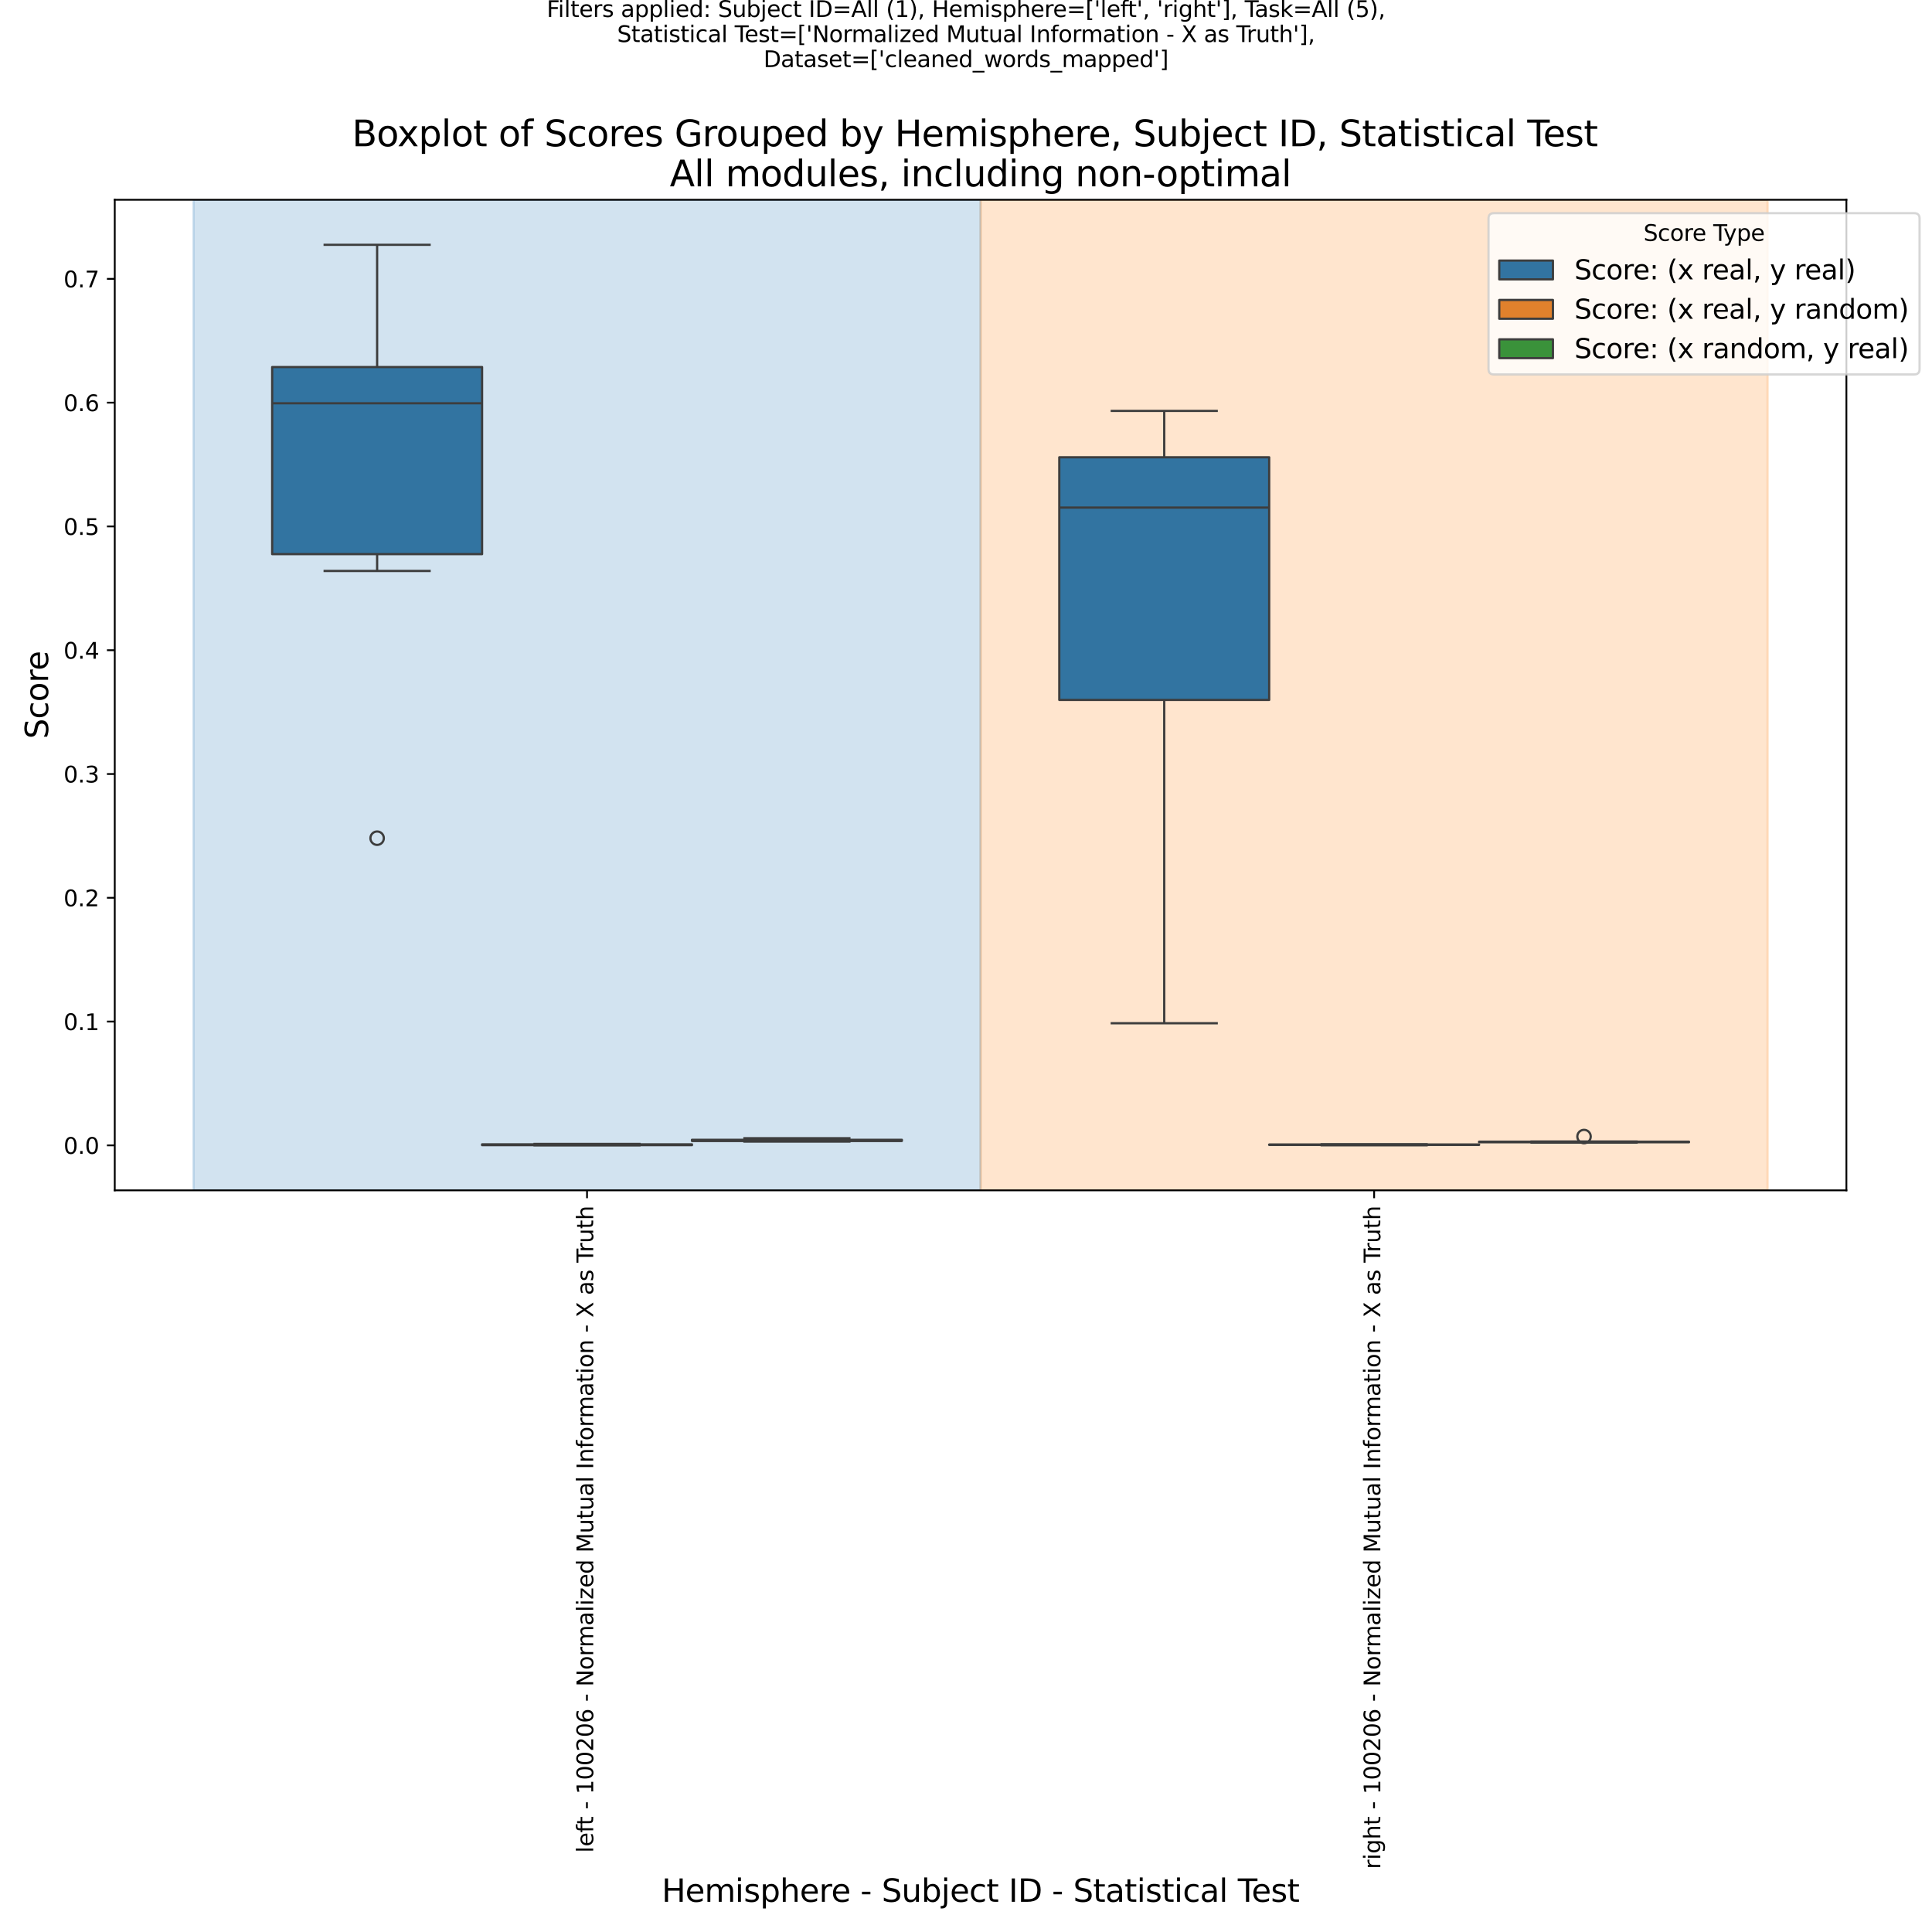 <?xml version="1.0" encoding="utf-8" standalone="no"?>
<!DOCTYPE svg PUBLIC "-//W3C//DTD SVG 1.1//EN"
  "http://www.w3.org/Graphics/SVG/1.1/DTD/svg11.dtd">
<svg xmlns:xlink="http://www.w3.org/1999/xlink" width="864pt" height="864pt" viewBox="0 0 864 864" xmlns="http://www.w3.org/2000/svg" version="1.1">
 <defs>
  <style type="text/css">*{stroke-linejoin: round; stroke-linecap: butt}</style>
 </defs>
 <g id="figure_1">
  <g id="patch_1">
   <path d="M 0 864 
L 864 864 
L 864 0 
L 0 0 
z
" style="fill: #ffffff"/>
  </g>
  <g id="axes_1">
   <g id="patch_2">
    <path d="M 51.32 532.33 
L 825.72 532.33 
L 825.72 89.333 
L 51.32 89.333 
z
" style="fill: #ffffff"/>
   </g>
   <g id="patch_3">
    <path d="M 86.52 532.33 
L 438.52 532.33 
L 438.52 89.333 
L 86.52 89.333 
z
" clip-path="url(#pb728db8772)" style="fill: #1f77b4; fill-opacity: 0.2; stroke: #1f77b4; stroke-opacity: 0.2; stroke-linejoin: miter"/>
   </g>
   <g id="patch_4">
    <path d="M 438.52 532.33 
L 790.52 532.33 
L 790.52 89.333 
L 438.52 89.333 
z
" clip-path="url(#pb728db8772)" style="fill: #ff7f0e; fill-opacity: 0.2; stroke: #ff7f0e; stroke-opacity: 0.2; stroke-linejoin: miter"/>
   </g>
   <g id="patch_5">
    <path d="M 262.52 512.211 
L 262.52 512.211 
L 262.52 512.211 
L 262.52 512.211 
z
" clip-path="url(#pb728db8772)" style="fill: #3274a1; stroke: #3d3d3d; stroke-linejoin: miter"/>
   </g>
   <g id="patch_6">
    <path d="M 262.52 512.211 
L 262.52 512.211 
L 262.52 512.211 
L 262.52 512.211 
z
" clip-path="url(#pb728db8772)" style="fill: #e1812c; stroke: #3d3d3d; stroke-linejoin: miter"/>
   </g>
   <g id="patch_7">
    <path d="M 262.52 512.211 
L 262.52 512.211 
L 262.52 512.211 
L 262.52 512.211 
z
" clip-path="url(#pb728db8772)" style="fill: #3a923a; stroke: #3d3d3d; stroke-linejoin: miter"/>
   </g>
   <g id="matplotlib.axis_1">
    <g id="xtick_1">
     <g id="line2d_1">
      <defs>
       <path id="m1cccc77a6f" d="M 0 0 
L 0 3.5 
" style="stroke: #000000; stroke-width: 0.8"/>
      </defs>
      <g>
       <use xlink:href="#m1cccc77a6f" x="262.52" y="532.33" style="stroke: #000000; stroke-width: 0.8"/>
      </g>
     </g>
     <g id="text_1">
      <!-- left - 100206 - Normalized Mutual Information - X as Truth -->
      <g transform="translate(265.279 828.56) rotate(-90) scale(0.1 -0.1)">
       <defs>
        <path id="DejaVuSans-6c" d="M 603 4863 
L 1178 4863 
L 1178 0 
L 603 0 
L 603 4863 
z
" transform="scale(0.016)"/>
        <path id="DejaVuSans-65" d="M 3597 1894 
L 3597 1613 
L 953 1613 
Q 991 1019 1311 708 
Q 1631 397 2203 397 
Q 2534 397 2845 478 
Q 3156 559 3463 722 
L 3463 178 
Q 3153 47 2828 -22 
Q 2503 -91 2169 -91 
Q 1331 -91 842 396 
Q 353 884 353 1716 
Q 353 2575 817 3079 
Q 1281 3584 2069 3584 
Q 2775 3584 3186 3129 
Q 3597 2675 3597 1894 
z
M 3022 2063 
Q 3016 2534 2758 2815 
Q 2500 3097 2075 3097 
Q 1594 3097 1305 2825 
Q 1016 2553 972 2059 
L 3022 2063 
z
" transform="scale(0.016)"/>
        <path id="DejaVuSans-66" d="M 2375 4863 
L 2375 4384 
L 1825 4384 
Q 1516 4384 1395 4259 
Q 1275 4134 1275 3809 
L 1275 3500 
L 2222 3500 
L 2222 3053 
L 1275 3053 
L 1275 0 
L 697 0 
L 697 3053 
L 147 3053 
L 147 3500 
L 697 3500 
L 697 3744 
Q 697 4328 969 4595 
Q 1241 4863 1831 4863 
L 2375 4863 
z
" transform="scale(0.016)"/>
        <path id="DejaVuSans-74" d="M 1172 4494 
L 1172 3500 
L 2356 3500 
L 2356 3053 
L 1172 3053 
L 1172 1153 
Q 1172 725 1289 603 
Q 1406 481 1766 481 
L 2356 481 
L 2356 0 
L 1766 0 
Q 1100 0 847 248 
Q 594 497 594 1153 
L 594 3053 
L 172 3053 
L 172 3500 
L 594 3500 
L 594 4494 
L 1172 4494 
z
" transform="scale(0.016)"/>
        <path id="DejaVuSans-20" transform="scale(0.016)"/>
        <path id="DejaVuSans-2d" d="M 313 2009 
L 1997 2009 
L 1997 1497 
L 313 1497 
L 313 2009 
z
" transform="scale(0.016)"/>
        <path id="DejaVuSans-31" d="M 794 531 
L 1825 531 
L 1825 4091 
L 703 3866 
L 703 4441 
L 1819 4666 
L 2450 4666 
L 2450 531 
L 3481 531 
L 3481 0 
L 794 0 
L 794 531 
z
" transform="scale(0.016)"/>
        <path id="DejaVuSans-30" d="M 2034 4250 
Q 1547 4250 1301 3770 
Q 1056 3291 1056 2328 
Q 1056 1369 1301 889 
Q 1547 409 2034 409 
Q 2525 409 2770 889 
Q 3016 1369 3016 2328 
Q 3016 3291 2770 3770 
Q 2525 4250 2034 4250 
z
M 2034 4750 
Q 2819 4750 3233 4129 
Q 3647 3509 3647 2328 
Q 3647 1150 3233 529 
Q 2819 -91 2034 -91 
Q 1250 -91 836 529 
Q 422 1150 422 2328 
Q 422 3509 836 4129 
Q 1250 4750 2034 4750 
z
" transform="scale(0.016)"/>
        <path id="DejaVuSans-32" d="M 1228 531 
L 3431 531 
L 3431 0 
L 469 0 
L 469 531 
Q 828 903 1448 1529 
Q 2069 2156 2228 2338 
Q 2531 2678 2651 2914 
Q 2772 3150 2772 3378 
Q 2772 3750 2511 3984 
Q 2250 4219 1831 4219 
Q 1534 4219 1204 4116 
Q 875 4013 500 3803 
L 500 4441 
Q 881 4594 1212 4672 
Q 1544 4750 1819 4750 
Q 2544 4750 2975 4387 
Q 3406 4025 3406 3419 
Q 3406 3131 3298 2873 
Q 3191 2616 2906 2266 
Q 2828 2175 2409 1742 
Q 1991 1309 1228 531 
z
" transform="scale(0.016)"/>
        <path id="DejaVuSans-36" d="M 2113 2584 
Q 1688 2584 1439 2293 
Q 1191 2003 1191 1497 
Q 1191 994 1439 701 
Q 1688 409 2113 409 
Q 2538 409 2786 701 
Q 3034 994 3034 1497 
Q 3034 2003 2786 2293 
Q 2538 2584 2113 2584 
z
M 3366 4563 
L 3366 3988 
Q 3128 4100 2886 4159 
Q 2644 4219 2406 4219 
Q 1781 4219 1451 3797 
Q 1122 3375 1075 2522 
Q 1259 2794 1537 2939 
Q 1816 3084 2150 3084 
Q 2853 3084 3261 2657 
Q 3669 2231 3669 1497 
Q 3669 778 3244 343 
Q 2819 -91 2113 -91 
Q 1303 -91 875 529 
Q 447 1150 447 2328 
Q 447 3434 972 4092 
Q 1497 4750 2381 4750 
Q 2619 4750 2861 4703 
Q 3103 4656 3366 4563 
z
" transform="scale(0.016)"/>
        <path id="DejaVuSans-4e" d="M 628 4666 
L 1478 4666 
L 3547 763 
L 3547 4666 
L 4159 4666 
L 4159 0 
L 3309 0 
L 1241 3903 
L 1241 0 
L 628 0 
L 628 4666 
z
" transform="scale(0.016)"/>
        <path id="DejaVuSans-6f" d="M 1959 3097 
Q 1497 3097 1228 2736 
Q 959 2375 959 1747 
Q 959 1119 1226 758 
Q 1494 397 1959 397 
Q 2419 397 2687 759 
Q 2956 1122 2956 1747 
Q 2956 2369 2687 2733 
Q 2419 3097 1959 3097 
z
M 1959 3584 
Q 2709 3584 3137 3096 
Q 3566 2609 3566 1747 
Q 3566 888 3137 398 
Q 2709 -91 1959 -91 
Q 1206 -91 779 398 
Q 353 888 353 1747 
Q 353 2609 779 3096 
Q 1206 3584 1959 3584 
z
" transform="scale(0.016)"/>
        <path id="DejaVuSans-72" d="M 2631 2963 
Q 2534 3019 2420 3045 
Q 2306 3072 2169 3072 
Q 1681 3072 1420 2755 
Q 1159 2438 1159 1844 
L 1159 0 
L 581 0 
L 581 3500 
L 1159 3500 
L 1159 2956 
Q 1341 3275 1631 3429 
Q 1922 3584 2338 3584 
Q 2397 3584 2469 3576 
Q 2541 3569 2628 3553 
L 2631 2963 
z
" transform="scale(0.016)"/>
        <path id="DejaVuSans-6d" d="M 3328 2828 
Q 3544 3216 3844 3400 
Q 4144 3584 4550 3584 
Q 5097 3584 5394 3201 
Q 5691 2819 5691 2113 
L 5691 0 
L 5113 0 
L 5113 2094 
Q 5113 2597 4934 2840 
Q 4756 3084 4391 3084 
Q 3944 3084 3684 2787 
Q 3425 2491 3425 1978 
L 3425 0 
L 2847 0 
L 2847 2094 
Q 2847 2600 2669 2842 
Q 2491 3084 2119 3084 
Q 1678 3084 1418 2786 
Q 1159 2488 1159 1978 
L 1159 0 
L 581 0 
L 581 3500 
L 1159 3500 
L 1159 2956 
Q 1356 3278 1631 3431 
Q 1906 3584 2284 3584 
Q 2666 3584 2933 3390 
Q 3200 3197 3328 2828 
z
" transform="scale(0.016)"/>
        <path id="DejaVuSans-61" d="M 2194 1759 
Q 1497 1759 1228 1600 
Q 959 1441 959 1056 
Q 959 750 1161 570 
Q 1363 391 1709 391 
Q 2188 391 2477 730 
Q 2766 1069 2766 1631 
L 2766 1759 
L 2194 1759 
z
M 3341 1997 
L 3341 0 
L 2766 0 
L 2766 531 
Q 2569 213 2275 61 
Q 1981 -91 1556 -91 
Q 1019 -91 701 211 
Q 384 513 384 1019 
Q 384 1609 779 1909 
Q 1175 2209 1959 2209 
L 2766 2209 
L 2766 2266 
Q 2766 2663 2505 2880 
Q 2244 3097 1772 3097 
Q 1472 3097 1187 3025 
Q 903 2953 641 2809 
L 641 3341 
Q 956 3463 1253 3523 
Q 1550 3584 1831 3584 
Q 2591 3584 2966 3190 
Q 3341 2797 3341 1997 
z
" transform="scale(0.016)"/>
        <path id="DejaVuSans-69" d="M 603 3500 
L 1178 3500 
L 1178 0 
L 603 0 
L 603 3500 
z
M 603 4863 
L 1178 4863 
L 1178 4134 
L 603 4134 
L 603 4863 
z
" transform="scale(0.016)"/>
        <path id="DejaVuSans-7a" d="M 353 3500 
L 3084 3500 
L 3084 2975 
L 922 459 
L 3084 459 
L 3084 0 
L 275 0 
L 275 525 
L 2438 3041 
L 353 3041 
L 353 3500 
z
" transform="scale(0.016)"/>
        <path id="DejaVuSans-64" d="M 2906 2969 
L 2906 4863 
L 3481 4863 
L 3481 0 
L 2906 0 
L 2906 525 
Q 2725 213 2448 61 
Q 2172 -91 1784 -91 
Q 1150 -91 751 415 
Q 353 922 353 1747 
Q 353 2572 751 3078 
Q 1150 3584 1784 3584 
Q 2172 3584 2448 3432 
Q 2725 3281 2906 2969 
z
M 947 1747 
Q 947 1113 1208 752 
Q 1469 391 1925 391 
Q 2381 391 2643 752 
Q 2906 1113 2906 1747 
Q 2906 2381 2643 2742 
Q 2381 3103 1925 3103 
Q 1469 3103 1208 2742 
Q 947 2381 947 1747 
z
" transform="scale(0.016)"/>
        <path id="DejaVuSans-4d" d="M 628 4666 
L 1569 4666 
L 2759 1491 
L 3956 4666 
L 4897 4666 
L 4897 0 
L 4281 0 
L 4281 4097 
L 3078 897 
L 2444 897 
L 1241 4097 
L 1241 0 
L 628 0 
L 628 4666 
z
" transform="scale(0.016)"/>
        <path id="DejaVuSans-75" d="M 544 1381 
L 544 3500 
L 1119 3500 
L 1119 1403 
Q 1119 906 1312 657 
Q 1506 409 1894 409 
Q 2359 409 2629 706 
Q 2900 1003 2900 1516 
L 2900 3500 
L 3475 3500 
L 3475 0 
L 2900 0 
L 2900 538 
Q 2691 219 2414 64 
Q 2138 -91 1772 -91 
Q 1169 -91 856 284 
Q 544 659 544 1381 
z
M 1991 3584 
L 1991 3584 
z
" transform="scale(0.016)"/>
        <path id="DejaVuSans-49" d="M 628 4666 
L 1259 4666 
L 1259 0 
L 628 0 
L 628 4666 
z
" transform="scale(0.016)"/>
        <path id="DejaVuSans-6e" d="M 3513 2113 
L 3513 0 
L 2938 0 
L 2938 2094 
Q 2938 2591 2744 2837 
Q 2550 3084 2163 3084 
Q 1697 3084 1428 2787 
Q 1159 2491 1159 1978 
L 1159 0 
L 581 0 
L 581 3500 
L 1159 3500 
L 1159 2956 
Q 1366 3272 1645 3428 
Q 1925 3584 2291 3584 
Q 2894 3584 3203 3211 
Q 3513 2838 3513 2113 
z
" transform="scale(0.016)"/>
        <path id="DejaVuSans-58" d="M 403 4666 
L 1081 4666 
L 2241 2931 
L 3406 4666 
L 4084 4666 
L 2584 2425 
L 4184 0 
L 3506 0 
L 2194 1984 
L 872 0 
L 191 0 
L 1856 2491 
L 403 4666 
z
" transform="scale(0.016)"/>
        <path id="DejaVuSans-73" d="M 2834 3397 
L 2834 2853 
Q 2591 2978 2328 3040 
Q 2066 3103 1784 3103 
Q 1356 3103 1142 2972 
Q 928 2841 928 2578 
Q 928 2378 1081 2264 
Q 1234 2150 1697 2047 
L 1894 2003 
Q 2506 1872 2764 1633 
Q 3022 1394 3022 966 
Q 3022 478 2636 193 
Q 2250 -91 1575 -91 
Q 1294 -91 989 -36 
Q 684 19 347 128 
L 347 722 
Q 666 556 975 473 
Q 1284 391 1588 391 
Q 1994 391 2212 530 
Q 2431 669 2431 922 
Q 2431 1156 2273 1281 
Q 2116 1406 1581 1522 
L 1381 1569 
Q 847 1681 609 1914 
Q 372 2147 372 2553 
Q 372 3047 722 3315 
Q 1072 3584 1716 3584 
Q 2034 3584 2315 3537 
Q 2597 3491 2834 3397 
z
" transform="scale(0.016)"/>
        <path id="DejaVuSans-54" d="M -19 4666 
L 3928 4666 
L 3928 4134 
L 2272 4134 
L 2272 0 
L 1638 0 
L 1638 4134 
L -19 4134 
L -19 4666 
z
" transform="scale(0.016)"/>
        <path id="DejaVuSans-68" d="M 3513 2113 
L 3513 0 
L 2938 0 
L 2938 2094 
Q 2938 2591 2744 2837 
Q 2550 3084 2163 3084 
Q 1697 3084 1428 2787 
Q 1159 2491 1159 1978 
L 1159 0 
L 581 0 
L 581 4863 
L 1159 4863 
L 1159 2956 
Q 1366 3272 1645 3428 
Q 1925 3584 2291 3584 
Q 2894 3584 3203 3211 
Q 3513 2838 3513 2113 
z
" transform="scale(0.016)"/>
       </defs>
       <use xlink:href="#DejaVuSans-6c"/>
       <use xlink:href="#DejaVuSans-65" x="27.783"/>
       <use xlink:href="#DejaVuSans-66" x="89.307"/>
       <use xlink:href="#DejaVuSans-74" x="122.762"/>
       <use xlink:href="#DejaVuSans-20" x="161.971"/>
       <use xlink:href="#DejaVuSans-2d" x="193.758"/>
       <use xlink:href="#DejaVuSans-20" x="229.842"/>
       <use xlink:href="#DejaVuSans-31" x="261.629"/>
       <use xlink:href="#DejaVuSans-30" x="325.252"/>
       <use xlink:href="#DejaVuSans-30" x="388.875"/>
       <use xlink:href="#DejaVuSans-32" x="452.498"/>
       <use xlink:href="#DejaVuSans-30" x="516.121"/>
       <use xlink:href="#DejaVuSans-36" x="579.744"/>
       <use xlink:href="#DejaVuSans-20" x="643.367"/>
       <use xlink:href="#DejaVuSans-2d" x="675.154"/>
       <use xlink:href="#DejaVuSans-20" x="711.238"/>
       <use xlink:href="#DejaVuSans-4e" x="743.025"/>
       <use xlink:href="#DejaVuSans-6f" x="817.83"/>
       <use xlink:href="#DejaVuSans-72" x="879.012"/>
       <use xlink:href="#DejaVuSans-6d" x="918.375"/>
       <use xlink:href="#DejaVuSans-61" x="1015.787"/>
       <use xlink:href="#DejaVuSans-6c" x="1077.066"/>
       <use xlink:href="#DejaVuSans-69" x="1104.85"/>
       <use xlink:href="#DejaVuSans-7a" x="1132.633"/>
       <use xlink:href="#DejaVuSans-65" x="1185.123"/>
       <use xlink:href="#DejaVuSans-64" x="1246.646"/>
       <use xlink:href="#DejaVuSans-20" x="1310.123"/>
       <use xlink:href="#DejaVuSans-4d" x="1341.91"/>
       <use xlink:href="#DejaVuSans-75" x="1428.189"/>
       <use xlink:href="#DejaVuSans-74" x="1491.568"/>
       <use xlink:href="#DejaVuSans-75" x="1530.777"/>
       <use xlink:href="#DejaVuSans-61" x="1594.156"/>
       <use xlink:href="#DejaVuSans-6c" x="1655.436"/>
       <use xlink:href="#DejaVuSans-20" x="1683.219"/>
       <use xlink:href="#DejaVuSans-49" x="1715.006"/>
       <use xlink:href="#DejaVuSans-6e" x="1744.498"/>
       <use xlink:href="#DejaVuSans-66" x="1807.877"/>
       <use xlink:href="#DejaVuSans-6f" x="1843.082"/>
       <use xlink:href="#DejaVuSans-72" x="1904.264"/>
       <use xlink:href="#DejaVuSans-6d" x="1943.627"/>
       <use xlink:href="#DejaVuSans-61" x="2041.039"/>
       <use xlink:href="#DejaVuSans-74" x="2102.318"/>
       <use xlink:href="#DejaVuSans-69" x="2141.527"/>
       <use xlink:href="#DejaVuSans-6f" x="2169.311"/>
       <use xlink:href="#DejaVuSans-6e" x="2230.492"/>
       <use xlink:href="#DejaVuSans-20" x="2293.871"/>
       <use xlink:href="#DejaVuSans-2d" x="2325.658"/>
       <use xlink:href="#DejaVuSans-20" x="2361.742"/>
       <use xlink:href="#DejaVuSans-58" x="2393.529"/>
       <use xlink:href="#DejaVuSans-20" x="2462.035"/>
       <use xlink:href="#DejaVuSans-61" x="2493.822"/>
       <use xlink:href="#DejaVuSans-73" x="2555.102"/>
       <use xlink:href="#DejaVuSans-20" x="2607.201"/>
       <use xlink:href="#DejaVuSans-54" x="2638.988"/>
       <use xlink:href="#DejaVuSans-72" x="2685.322"/>
       <use xlink:href="#DejaVuSans-75" x="2726.436"/>
       <use xlink:href="#DejaVuSans-74" x="2789.814"/>
       <use xlink:href="#DejaVuSans-68" x="2829.023"/>
      </g>
     </g>
    </g>
    <g id="xtick_2">
     <g id="line2d_2">
      <g>
       <use xlink:href="#m1cccc77a6f" x="614.52" y="532.33" style="stroke: #000000; stroke-width: 0.8"/>
      </g>
     </g>
     <g id="text_2">
      <!-- right - 100206 - Normalized Mutual Information - X as Truth -->
      <g transform="translate(617.279 835.858) rotate(-90) scale(0.1 -0.1)">
       <defs>
        <path id="DejaVuSans-67" d="M 2906 1791 
Q 2906 2416 2648 2759 
Q 2391 3103 1925 3103 
Q 1463 3103 1205 2759 
Q 947 2416 947 1791 
Q 947 1169 1205 825 
Q 1463 481 1925 481 
Q 2391 481 2648 825 
Q 2906 1169 2906 1791 
z
M 3481 434 
Q 3481 -459 3084 -895 
Q 2688 -1331 1869 -1331 
Q 1566 -1331 1297 -1286 
Q 1028 -1241 775 -1147 
L 775 -588 
Q 1028 -725 1275 -790 
Q 1522 -856 1778 -856 
Q 2344 -856 2625 -561 
Q 2906 -266 2906 331 
L 2906 616 
Q 2728 306 2450 153 
Q 2172 0 1784 0 
Q 1141 0 747 490 
Q 353 981 353 1791 
Q 353 2603 747 3093 
Q 1141 3584 1784 3584 
Q 2172 3584 2450 3431 
Q 2728 3278 2906 2969 
L 2906 3500 
L 3481 3500 
L 3481 434 
z
" transform="scale(0.016)"/>
       </defs>
       <use xlink:href="#DejaVuSans-72"/>
       <use xlink:href="#DejaVuSans-69" x="41.113"/>
       <use xlink:href="#DejaVuSans-67" x="68.896"/>
       <use xlink:href="#DejaVuSans-68" x="132.373"/>
       <use xlink:href="#DejaVuSans-74" x="195.752"/>
       <use xlink:href="#DejaVuSans-20" x="234.961"/>
       <use xlink:href="#DejaVuSans-2d" x="266.748"/>
       <use xlink:href="#DejaVuSans-20" x="302.832"/>
       <use xlink:href="#DejaVuSans-31" x="334.619"/>
       <use xlink:href="#DejaVuSans-30" x="398.242"/>
       <use xlink:href="#DejaVuSans-30" x="461.865"/>
       <use xlink:href="#DejaVuSans-32" x="525.488"/>
       <use xlink:href="#DejaVuSans-30" x="589.111"/>
       <use xlink:href="#DejaVuSans-36" x="652.734"/>
       <use xlink:href="#DejaVuSans-20" x="716.357"/>
       <use xlink:href="#DejaVuSans-2d" x="748.145"/>
       <use xlink:href="#DejaVuSans-20" x="784.229"/>
       <use xlink:href="#DejaVuSans-4e" x="816.016"/>
       <use xlink:href="#DejaVuSans-6f" x="890.82"/>
       <use xlink:href="#DejaVuSans-72" x="952.002"/>
       <use xlink:href="#DejaVuSans-6d" x="991.365"/>
       <use xlink:href="#DejaVuSans-61" x="1088.777"/>
       <use xlink:href="#DejaVuSans-6c" x="1150.057"/>
       <use xlink:href="#DejaVuSans-69" x="1177.84"/>
       <use xlink:href="#DejaVuSans-7a" x="1205.623"/>
       <use xlink:href="#DejaVuSans-65" x="1258.113"/>
       <use xlink:href="#DejaVuSans-64" x="1319.637"/>
       <use xlink:href="#DejaVuSans-20" x="1383.113"/>
       <use xlink:href="#DejaVuSans-4d" x="1414.9"/>
       <use xlink:href="#DejaVuSans-75" x="1501.18"/>
       <use xlink:href="#DejaVuSans-74" x="1564.559"/>
       <use xlink:href="#DejaVuSans-75" x="1603.768"/>
       <use xlink:href="#DejaVuSans-61" x="1667.146"/>
       <use xlink:href="#DejaVuSans-6c" x="1728.426"/>
       <use xlink:href="#DejaVuSans-20" x="1756.209"/>
       <use xlink:href="#DejaVuSans-49" x="1787.996"/>
       <use xlink:href="#DejaVuSans-6e" x="1817.488"/>
       <use xlink:href="#DejaVuSans-66" x="1880.867"/>
       <use xlink:href="#DejaVuSans-6f" x="1916.072"/>
       <use xlink:href="#DejaVuSans-72" x="1977.254"/>
       <use xlink:href="#DejaVuSans-6d" x="2016.617"/>
       <use xlink:href="#DejaVuSans-61" x="2114.029"/>
       <use xlink:href="#DejaVuSans-74" x="2175.309"/>
       <use xlink:href="#DejaVuSans-69" x="2214.518"/>
       <use xlink:href="#DejaVuSans-6f" x="2242.301"/>
       <use xlink:href="#DejaVuSans-6e" x="2303.482"/>
       <use xlink:href="#DejaVuSans-20" x="2366.861"/>
       <use xlink:href="#DejaVuSans-2d" x="2398.648"/>
       <use xlink:href="#DejaVuSans-20" x="2434.732"/>
       <use xlink:href="#DejaVuSans-58" x="2466.52"/>
       <use xlink:href="#DejaVuSans-20" x="2535.025"/>
       <use xlink:href="#DejaVuSans-61" x="2566.812"/>
       <use xlink:href="#DejaVuSans-73" x="2628.092"/>
       <use xlink:href="#DejaVuSans-20" x="2680.191"/>
       <use xlink:href="#DejaVuSans-54" x="2711.979"/>
       <use xlink:href="#DejaVuSans-72" x="2758.312"/>
       <use xlink:href="#DejaVuSans-75" x="2799.426"/>
       <use xlink:href="#DejaVuSans-74" x="2862.805"/>
       <use xlink:href="#DejaVuSans-68" x="2902.014"/>
      </g>
     </g>
    </g>
    <g id="text_3">
     <!-- Hemisphere - Subject ID - Statistical Test -->
     <g transform="translate(295.932 850.496) scale(0.14 -0.14)">
      <defs>
       <path id="DejaVuSans-48" d="M 628 4666 
L 1259 4666 
L 1259 2753 
L 3553 2753 
L 3553 4666 
L 4184 4666 
L 4184 0 
L 3553 0 
L 3553 2222 
L 1259 2222 
L 1259 0 
L 628 0 
L 628 4666 
z
" transform="scale(0.016)"/>
       <path id="DejaVuSans-70" d="M 1159 525 
L 1159 -1331 
L 581 -1331 
L 581 3500 
L 1159 3500 
L 1159 2969 
Q 1341 3281 1617 3432 
Q 1894 3584 2278 3584 
Q 2916 3584 3314 3078 
Q 3713 2572 3713 1747 
Q 3713 922 3314 415 
Q 2916 -91 2278 -91 
Q 1894 -91 1617 61 
Q 1341 213 1159 525 
z
M 3116 1747 
Q 3116 2381 2855 2742 
Q 2594 3103 2138 3103 
Q 1681 3103 1420 2742 
Q 1159 2381 1159 1747 
Q 1159 1113 1420 752 
Q 1681 391 2138 391 
Q 2594 391 2855 752 
Q 3116 1113 3116 1747 
z
" transform="scale(0.016)"/>
       <path id="DejaVuSans-53" d="M 3425 4513 
L 3425 3897 
Q 3066 4069 2747 4153 
Q 2428 4238 2131 4238 
Q 1616 4238 1336 4038 
Q 1056 3838 1056 3469 
Q 1056 3159 1242 3001 
Q 1428 2844 1947 2747 
L 2328 2669 
Q 3034 2534 3370 2195 
Q 3706 1856 3706 1288 
Q 3706 609 3251 259 
Q 2797 -91 1919 -91 
Q 1588 -91 1214 -16 
Q 841 59 441 206 
L 441 856 
Q 825 641 1194 531 
Q 1563 422 1919 422 
Q 2459 422 2753 634 
Q 3047 847 3047 1241 
Q 3047 1584 2836 1778 
Q 2625 1972 2144 2069 
L 1759 2144 
Q 1053 2284 737 2584 
Q 422 2884 422 3419 
Q 422 4038 858 4394 
Q 1294 4750 2059 4750 
Q 2388 4750 2728 4690 
Q 3069 4631 3425 4513 
z
" transform="scale(0.016)"/>
       <path id="DejaVuSans-62" d="M 3116 1747 
Q 3116 2381 2855 2742 
Q 2594 3103 2138 3103 
Q 1681 3103 1420 2742 
Q 1159 2381 1159 1747 
Q 1159 1113 1420 752 
Q 1681 391 2138 391 
Q 2594 391 2855 752 
Q 3116 1113 3116 1747 
z
M 1159 2969 
Q 1341 3281 1617 3432 
Q 1894 3584 2278 3584 
Q 2916 3584 3314 3078 
Q 3713 2572 3713 1747 
Q 3713 922 3314 415 
Q 2916 -91 2278 -91 
Q 1894 -91 1617 61 
Q 1341 213 1159 525 
L 1159 0 
L 581 0 
L 581 4863 
L 1159 4863 
L 1159 2969 
z
" transform="scale(0.016)"/>
       <path id="DejaVuSans-6a" d="M 603 3500 
L 1178 3500 
L 1178 -63 
Q 1178 -731 923 -1031 
Q 669 -1331 103 -1331 
L -116 -1331 
L -116 -844 
L 38 -844 
Q 366 -844 484 -692 
Q 603 -541 603 -63 
L 603 3500 
z
M 603 4863 
L 1178 4863 
L 1178 4134 
L 603 4134 
L 603 4863 
z
" transform="scale(0.016)"/>
       <path id="DejaVuSans-63" d="M 3122 3366 
L 3122 2828 
Q 2878 2963 2633 3030 
Q 2388 3097 2138 3097 
Q 1578 3097 1268 2742 
Q 959 2388 959 1747 
Q 959 1106 1268 751 
Q 1578 397 2138 397 
Q 2388 397 2633 464 
Q 2878 531 3122 666 
L 3122 134 
Q 2881 22 2623 -34 
Q 2366 -91 2075 -91 
Q 1284 -91 818 406 
Q 353 903 353 1747 
Q 353 2603 823 3093 
Q 1294 3584 2113 3584 
Q 2378 3584 2631 3529 
Q 2884 3475 3122 3366 
z
" transform="scale(0.016)"/>
       <path id="DejaVuSans-44" d="M 1259 4147 
L 1259 519 
L 2022 519 
Q 2988 519 3436 956 
Q 3884 1394 3884 2338 
Q 3884 3275 3436 3711 
Q 2988 4147 2022 4147 
L 1259 4147 
z
M 628 4666 
L 1925 4666 
Q 3281 4666 3915 4102 
Q 4550 3538 4550 2338 
Q 4550 1131 3912 565 
Q 3275 0 1925 0 
L 628 0 
L 628 4666 
z
" transform="scale(0.016)"/>
      </defs>
      <use xlink:href="#DejaVuSans-48"/>
      <use xlink:href="#DejaVuSans-65" x="75.195"/>
      <use xlink:href="#DejaVuSans-6d" x="136.719"/>
      <use xlink:href="#DejaVuSans-69" x="234.131"/>
      <use xlink:href="#DejaVuSans-73" x="261.914"/>
      <use xlink:href="#DejaVuSans-70" x="314.014"/>
      <use xlink:href="#DejaVuSans-68" x="377.49"/>
      <use xlink:href="#DejaVuSans-65" x="440.869"/>
      <use xlink:href="#DejaVuSans-72" x="502.393"/>
      <use xlink:href="#DejaVuSans-65" x="541.256"/>
      <use xlink:href="#DejaVuSans-20" x="602.779"/>
      <use xlink:href="#DejaVuSans-2d" x="634.566"/>
      <use xlink:href="#DejaVuSans-20" x="670.65"/>
      <use xlink:href="#DejaVuSans-53" x="702.438"/>
      <use xlink:href="#DejaVuSans-75" x="765.914"/>
      <use xlink:href="#DejaVuSans-62" x="829.293"/>
      <use xlink:href="#DejaVuSans-6a" x="892.77"/>
      <use xlink:href="#DejaVuSans-65" x="920.553"/>
      <use xlink:href="#DejaVuSans-63" x="982.076"/>
      <use xlink:href="#DejaVuSans-74" x="1037.057"/>
      <use xlink:href="#DejaVuSans-20" x="1076.266"/>
      <use xlink:href="#DejaVuSans-49" x="1108.053"/>
      <use xlink:href="#DejaVuSans-44" x="1137.545"/>
      <use xlink:href="#DejaVuSans-20" x="1214.547"/>
      <use xlink:href="#DejaVuSans-2d" x="1246.334"/>
      <use xlink:href="#DejaVuSans-20" x="1282.418"/>
      <use xlink:href="#DejaVuSans-53" x="1314.205"/>
      <use xlink:href="#DejaVuSans-74" x="1377.682"/>
      <use xlink:href="#DejaVuSans-61" x="1416.891"/>
      <use xlink:href="#DejaVuSans-74" x="1478.17"/>
      <use xlink:href="#DejaVuSans-69" x="1517.379"/>
      <use xlink:href="#DejaVuSans-73" x="1545.162"/>
      <use xlink:href="#DejaVuSans-74" x="1597.262"/>
      <use xlink:href="#DejaVuSans-69" x="1636.471"/>
      <use xlink:href="#DejaVuSans-63" x="1664.254"/>
      <use xlink:href="#DejaVuSans-61" x="1719.234"/>
      <use xlink:href="#DejaVuSans-6c" x="1780.514"/>
      <use xlink:href="#DejaVuSans-20" x="1808.297"/>
      <use xlink:href="#DejaVuSans-54" x="1840.084"/>
      <use xlink:href="#DejaVuSans-65" x="1884.168"/>
      <use xlink:href="#DejaVuSans-73" x="1945.691"/>
      <use xlink:href="#DejaVuSans-74" x="1997.791"/>
     </g>
    </g>
   </g>
   <g id="matplotlib.axis_2">
    <g id="ytick_1">
     <g id="line2d_3">
      <defs>
       <path id="mfbc4b9400b" d="M 0 0 
L -3.5 0 
" style="stroke: #000000; stroke-width: 0.8"/>
      </defs>
      <g>
       <use xlink:href="#mfbc4b9400b" x="51.32" y="512.211" style="stroke: #000000; stroke-width: 0.8"/>
      </g>
     </g>
     <g id="text_4">
      <!-- 0.0 -->
      <g transform="translate(28.417 516.01) scale(0.1 -0.1)">
       <defs>
        <path id="DejaVuSans-2e" d="M 684 794 
L 1344 794 
L 1344 0 
L 684 0 
L 684 794 
z
" transform="scale(0.016)"/>
       </defs>
       <use xlink:href="#DejaVuSans-30"/>
       <use xlink:href="#DejaVuSans-2e" x="63.623"/>
       <use xlink:href="#DejaVuSans-30" x="95.41"/>
      </g>
     </g>
    </g>
    <g id="ytick_2">
     <g id="line2d_4">
      <g>
       <use xlink:href="#mfbc4b9400b" x="51.32" y="456.853" style="stroke: #000000; stroke-width: 0.8"/>
      </g>
     </g>
     <g id="text_5">
      <!-- 0.1 -->
      <g transform="translate(28.417 460.652) scale(0.1 -0.1)">
       <use xlink:href="#DejaVuSans-30"/>
       <use xlink:href="#DejaVuSans-2e" x="63.623"/>
       <use xlink:href="#DejaVuSans-31" x="95.41"/>
      </g>
     </g>
    </g>
    <g id="ytick_3">
     <g id="line2d_5">
      <g>
       <use xlink:href="#mfbc4b9400b" x="51.32" y="401.495" style="stroke: #000000; stroke-width: 0.8"/>
      </g>
     </g>
     <g id="text_6">
      <!-- 0.2 -->
      <g transform="translate(28.417 405.294) scale(0.1 -0.1)">
       <use xlink:href="#DejaVuSans-30"/>
       <use xlink:href="#DejaVuSans-2e" x="63.623"/>
       <use xlink:href="#DejaVuSans-32" x="95.41"/>
      </g>
     </g>
    </g>
    <g id="ytick_4">
     <g id="line2d_6">
      <g>
       <use xlink:href="#mfbc4b9400b" x="51.32" y="346.137" style="stroke: #000000; stroke-width: 0.8"/>
      </g>
     </g>
     <g id="text_7">
      <!-- 0.3 -->
      <g transform="translate(28.417 349.936) scale(0.1 -0.1)">
       <defs>
        <path id="DejaVuSans-33" d="M 2597 2516 
Q 3050 2419 3304 2112 
Q 3559 1806 3559 1356 
Q 3559 666 3084 287 
Q 2609 -91 1734 -91 
Q 1441 -91 1130 -33 
Q 819 25 488 141 
L 488 750 
Q 750 597 1062 519 
Q 1375 441 1716 441 
Q 2309 441 2620 675 
Q 2931 909 2931 1356 
Q 2931 1769 2642 2001 
Q 2353 2234 1838 2234 
L 1294 2234 
L 1294 2753 
L 1863 2753 
Q 2328 2753 2575 2939 
Q 2822 3125 2822 3475 
Q 2822 3834 2567 4026 
Q 2313 4219 1838 4219 
Q 1578 4219 1281 4162 
Q 984 4106 628 3988 
L 628 4550 
Q 988 4650 1302 4700 
Q 1616 4750 1894 4750 
Q 2613 4750 3031 4423 
Q 3450 4097 3450 3541 
Q 3450 3153 3228 2886 
Q 3006 2619 2597 2516 
z
" transform="scale(0.016)"/>
       </defs>
       <use xlink:href="#DejaVuSans-30"/>
       <use xlink:href="#DejaVuSans-2e" x="63.623"/>
       <use xlink:href="#DejaVuSans-33" x="95.41"/>
      </g>
     </g>
    </g>
    <g id="ytick_5">
     <g id="line2d_7">
      <g>
       <use xlink:href="#mfbc4b9400b" x="51.32" y="290.778" style="stroke: #000000; stroke-width: 0.8"/>
      </g>
     </g>
     <g id="text_8">
      <!-- 0.4 -->
      <g transform="translate(28.417 294.578) scale(0.1 -0.1)">
       <defs>
        <path id="DejaVuSans-34" d="M 2419 4116 
L 825 1625 
L 2419 1625 
L 2419 4116 
z
M 2253 4666 
L 3047 4666 
L 3047 1625 
L 3713 1625 
L 3713 1100 
L 3047 1100 
L 3047 0 
L 2419 0 
L 2419 1100 
L 313 1100 
L 313 1709 
L 2253 4666 
z
" transform="scale(0.016)"/>
       </defs>
       <use xlink:href="#DejaVuSans-30"/>
       <use xlink:href="#DejaVuSans-2e" x="63.623"/>
       <use xlink:href="#DejaVuSans-34" x="95.41"/>
      </g>
     </g>
    </g>
    <g id="ytick_6">
     <g id="line2d_8">
      <g>
       <use xlink:href="#mfbc4b9400b" x="51.32" y="235.42" style="stroke: #000000; stroke-width: 0.8"/>
      </g>
     </g>
     <g id="text_9">
      <!-- 0.5 -->
      <g transform="translate(28.417 239.219) scale(0.1 -0.1)">
       <defs>
        <path id="DejaVuSans-35" d="M 691 4666 
L 3169 4666 
L 3169 4134 
L 1269 4134 
L 1269 2991 
Q 1406 3038 1543 3061 
Q 1681 3084 1819 3084 
Q 2600 3084 3056 2656 
Q 3513 2228 3513 1497 
Q 3513 744 3044 326 
Q 2575 -91 1722 -91 
Q 1428 -91 1123 -41 
Q 819 9 494 109 
L 494 744 
Q 775 591 1075 516 
Q 1375 441 1709 441 
Q 2250 441 2565 725 
Q 2881 1009 2881 1497 
Q 2881 1984 2565 2268 
Q 2250 2553 1709 2553 
Q 1456 2553 1204 2497 
Q 953 2441 691 2322 
L 691 4666 
z
" transform="scale(0.016)"/>
       </defs>
       <use xlink:href="#DejaVuSans-30"/>
       <use xlink:href="#DejaVuSans-2e" x="63.623"/>
       <use xlink:href="#DejaVuSans-35" x="95.41"/>
      </g>
     </g>
    </g>
    <g id="ytick_7">
     <g id="line2d_9">
      <g>
       <use xlink:href="#mfbc4b9400b" x="51.32" y="180.062" style="stroke: #000000; stroke-width: 0.8"/>
      </g>
     </g>
     <g id="text_10">
      <!-- 0.6 -->
      <g transform="translate(28.417 183.861) scale(0.1 -0.1)">
       <use xlink:href="#DejaVuSans-30"/>
       <use xlink:href="#DejaVuSans-2e" x="63.623"/>
       <use xlink:href="#DejaVuSans-36" x="95.41"/>
      </g>
     </g>
    </g>
    <g id="ytick_8">
     <g id="line2d_10">
      <g>
       <use xlink:href="#mfbc4b9400b" x="51.32" y="124.704" style="stroke: #000000; stroke-width: 0.8"/>
      </g>
     </g>
     <g id="text_11">
      <!-- 0.7 -->
      <g transform="translate(28.417 128.503) scale(0.1 -0.1)">
       <defs>
        <path id="DejaVuSans-37" d="M 525 4666 
L 3525 4666 
L 3525 4397 
L 1831 0 
L 1172 0 
L 2766 4134 
L 525 4134 
L 525 4666 
z
" transform="scale(0.016)"/>
       </defs>
       <use xlink:href="#DejaVuSans-30"/>
       <use xlink:href="#DejaVuSans-2e" x="63.623"/>
       <use xlink:href="#DejaVuSans-37" x="95.41"/>
      </g>
     </g>
    </g>
    <g id="text_12">
     <!-- Score -->
     <g transform="translate(21.505 330.435) rotate(-90) scale(0.14 -0.14)">
      <use xlink:href="#DejaVuSans-53"/>
      <use xlink:href="#DejaVuSans-63" x="63.477"/>
      <use xlink:href="#DejaVuSans-6f" x="118.457"/>
      <use xlink:href="#DejaVuSans-72" x="179.639"/>
      <use xlink:href="#DejaVuSans-65" x="218.502"/>
     </g>
    </g>
   </g>
   <g id="patch_8">
    <path d="M 121.72 247.804 
L 215.587 247.804 
L 215.587 164.142 
L 121.72 164.142 
L 121.72 247.804 
z
" clip-path="url(#pb728db8772)" style="fill: #3274a1; stroke: #3d3d3d; stroke-linejoin: miter"/>
   </g>
   <g id="line2d_11">
    <path d="M 168.653 247.804 
L 168.653 255.327 
" clip-path="url(#pb728db8772)" style="fill: none; stroke: #3d3d3d"/>
   </g>
   <g id="line2d_12">
    <path d="M 168.653 164.142 
L 168.653 109.469 
" clip-path="url(#pb728db8772)" style="fill: none; stroke: #3d3d3d"/>
   </g>
   <g id="line2d_13">
    <path d="M 145.187 255.327 
L 192.12 255.327 
" clip-path="url(#pb728db8772)" style="fill: none; stroke: #3d3d3d; stroke-linecap: square"/>
   </g>
   <g id="line2d_14">
    <path d="M 145.187 109.469 
L 192.12 109.469 
" clip-path="url(#pb728db8772)" style="fill: none; stroke: #3d3d3d; stroke-linecap: square"/>
   </g>
   <g id="line2d_15">
    <defs>
     <path id="md2034d0605" d="M 0 3 
C 0.796 3 1.559 2.684 2.121 2.121 
C 2.684 1.559 3 0.796 3 0 
C 3 -0.796 2.684 -1.559 2.121 -2.121 
C 1.559 -2.684 0.796 -3 0 -3 
C -0.796 -3 -1.559 -2.684 -2.121 -2.121 
C -2.684 -1.559 -3 -0.796 -3 0 
C -3 0.796 -2.684 1.559 -2.121 2.121 
C -1.559 2.684 -0.796 3 0 3 
z
" style="stroke: #3d3d3d"/>
    </defs>
    <g clip-path="url(#pb728db8772)">
     <use xlink:href="#md2034d0605" x="168.653" y="374.841" style="fill-opacity: 0; stroke: #3d3d3d"/>
    </g>
   </g>
   <g id="patch_9">
    <path d="M 473.72 313.008 
L 567.587 313.008 
L 567.587 204.499 
L 473.72 204.499 
L 473.72 313.008 
z
" clip-path="url(#pb728db8772)" style="fill: #3274a1; stroke: #3d3d3d; stroke-linejoin: miter"/>
   </g>
   <g id="line2d_16">
    <path d="M 520.653 313.008 
L 520.653 457.596 
" clip-path="url(#pb728db8772)" style="fill: none; stroke: #3d3d3d"/>
   </g>
   <g id="line2d_17">
    <path d="M 520.653 204.499 
L 520.653 183.761 
" clip-path="url(#pb728db8772)" style="fill: none; stroke: #3d3d3d"/>
   </g>
   <g id="line2d_18">
    <path d="M 497.187 457.596 
L 544.12 457.596 
" clip-path="url(#pb728db8772)" style="fill: none; stroke: #3d3d3d; stroke-linecap: square"/>
   </g>
   <g id="line2d_19">
    <path d="M 497.187 183.761 
L 544.12 183.761 
" clip-path="url(#pb728db8772)" style="fill: none; stroke: #3d3d3d; stroke-linecap: square"/>
   </g>
   <g id="line2d_20"/>
   <g id="patch_10">
    <path d="M 215.587 512.125 
L 309.453 512.125 
L 309.453 511.764 
L 215.587 511.764 
L 215.587 512.125 
z
" clip-path="url(#pb728db8772)" style="fill: #e1812c; stroke: #3d3d3d; stroke-linejoin: miter"/>
   </g>
   <g id="line2d_21">
    <path d="M 262.52 512.125 
L 262.52 512.177 
" clip-path="url(#pb728db8772)" style="fill: none; stroke: #3d3d3d"/>
   </g>
   <g id="line2d_22">
    <path d="M 262.52 511.764 
L 262.52 511.563 
" clip-path="url(#pb728db8772)" style="fill: none; stroke: #3d3d3d"/>
   </g>
   <g id="line2d_23">
    <path d="M 239.053 512.177 
L 285.987 512.177 
" clip-path="url(#pb728db8772)" style="fill: none; stroke: #3d3d3d; stroke-linecap: square"/>
   </g>
   <g id="line2d_24">
    <path d="M 239.053 511.563 
L 285.987 511.563 
" clip-path="url(#pb728db8772)" style="fill: none; stroke: #3d3d3d; stroke-linecap: square"/>
   </g>
   <g id="line2d_25"/>
   <g id="patch_11">
    <path d="M 567.587 512.01 
L 661.453 512.01 
L 661.453 511.845 
L 567.587 511.845 
L 567.587 512.01 
z
" clip-path="url(#pb728db8772)" style="fill: #e1812c; stroke: #3d3d3d; stroke-linejoin: miter"/>
   </g>
   <g id="line2d_26">
    <path d="M 614.52 512.01 
L 614.52 512.194 
" clip-path="url(#pb728db8772)" style="fill: none; stroke: #3d3d3d"/>
   </g>
   <g id="line2d_27">
    <path d="M 614.52 511.845 
L 614.52 511.731 
" clip-path="url(#pb728db8772)" style="fill: none; stroke: #3d3d3d"/>
   </g>
   <g id="line2d_28">
    <path d="M 591.053 512.194 
L 637.987 512.194 
" clip-path="url(#pb728db8772)" style="fill: none; stroke: #3d3d3d; stroke-linecap: square"/>
   </g>
   <g id="line2d_29">
    <path d="M 591.053 511.731 
L 637.987 511.731 
" clip-path="url(#pb728db8772)" style="fill: none; stroke: #3d3d3d; stroke-linecap: square"/>
   </g>
   <g id="line2d_30"/>
   <g id="patch_12">
    <path d="M 309.453 510.241 
L 403.32 510.241 
L 403.32 509.722 
L 309.453 509.722 
L 309.453 510.241 
z
" clip-path="url(#pb728db8772)" style="fill: #3a923a; stroke: #3d3d3d; stroke-linejoin: miter"/>
   </g>
   <g id="line2d_31">
    <path d="M 356.387 510.241 
L 356.387 510.525 
" clip-path="url(#pb728db8772)" style="fill: none; stroke: #3d3d3d"/>
   </g>
   <g id="line2d_32">
    <path d="M 356.387 509.722 
L 356.387 509.018 
" clip-path="url(#pb728db8772)" style="fill: none; stroke: #3d3d3d"/>
   </g>
   <g id="line2d_33">
    <path d="M 332.92 510.525 
L 379.853 510.525 
" clip-path="url(#pb728db8772)" style="fill: none; stroke: #3d3d3d; stroke-linecap: square"/>
   </g>
   <g id="line2d_34">
    <path d="M 332.92 509.018 
L 379.853 509.018 
" clip-path="url(#pb728db8772)" style="fill: none; stroke: #3d3d3d; stroke-linecap: square"/>
   </g>
   <g id="line2d_35"/>
   <g id="patch_13">
    <path d="M 661.453 510.835 
L 755.32 510.835 
L 755.32 510.559 
L 661.453 510.559 
L 661.453 510.835 
z
" clip-path="url(#pb728db8772)" style="fill: #3a923a; stroke: #3d3d3d; stroke-linejoin: miter"/>
   </g>
   <g id="line2d_36">
    <path d="M 708.387 510.835 
L 708.387 510.955 
" clip-path="url(#pb728db8772)" style="fill: none; stroke: #3d3d3d"/>
   </g>
   <g id="line2d_37">
    <path d="M 708.387 510.559 
L 708.387 510.508 
" clip-path="url(#pb728db8772)" style="fill: none; stroke: #3d3d3d"/>
   </g>
   <g id="line2d_38">
    <path d="M 684.92 510.955 
L 731.853 510.955 
" clip-path="url(#pb728db8772)" style="fill: none; stroke: #3d3d3d; stroke-linecap: square"/>
   </g>
   <g id="line2d_39">
    <path d="M 684.92 510.508 
L 731.853 510.508 
" clip-path="url(#pb728db8772)" style="fill: none; stroke: #3d3d3d; stroke-linecap: square"/>
   </g>
   <g id="line2d_40">
    <g clip-path="url(#pb728db8772)">
     <use xlink:href="#md2034d0605" x="708.387" y="508.265" style="fill-opacity: 0; stroke: #3d3d3d"/>
    </g>
   </g>
   <g id="line2d_41">
    <path d="M 121.72 180.346 
L 215.587 180.346 
" clip-path="url(#pb728db8772)" style="fill: none; stroke: #3d3d3d"/>
   </g>
   <g id="line2d_42">
    <path d="M 473.72 226.99 
L 567.587 226.99 
" clip-path="url(#pb728db8772)" style="fill: none; stroke: #3d3d3d"/>
   </g>
   <g id="line2d_43">
    <path d="M 215.587 512.013 
L 309.453 512.013 
" clip-path="url(#pb728db8772)" style="fill: none; stroke: #3d3d3d"/>
   </g>
   <g id="line2d_44">
    <path d="M 567.587 511.933 
L 661.453 511.933 
" clip-path="url(#pb728db8772)" style="fill: none; stroke: #3d3d3d"/>
   </g>
   <g id="line2d_45">
    <path d="M 309.453 510.083 
L 403.32 510.083 
" clip-path="url(#pb728db8772)" style="fill: none; stroke: #3d3d3d"/>
   </g>
   <g id="line2d_46">
    <path d="M 661.453 510.635 
L 755.32 510.635 
" clip-path="url(#pb728db8772)" style="fill: none; stroke: #3d3d3d"/>
   </g>
   <g id="patch_14">
    <path d="M 51.32 532.33 
L 51.32 89.333 
" style="fill: none; stroke: #000000; stroke-width: 0.8; stroke-linejoin: miter; stroke-linecap: square"/>
   </g>
   <g id="patch_15">
    <path d="M 825.72 532.33 
L 825.72 89.333 
" style="fill: none; stroke: #000000; stroke-width: 0.8; stroke-linejoin: miter; stroke-linecap: square"/>
   </g>
   <g id="patch_16">
    <path d="M 51.32 532.33 
L 825.72 532.33 
" style="fill: none; stroke: #000000; stroke-width: 0.8; stroke-linejoin: miter; stroke-linecap: square"/>
   </g>
   <g id="patch_17">
    <path d="M 51.32 89.333 
L 825.72 89.333 
" style="fill: none; stroke: #000000; stroke-width: 0.8; stroke-linejoin: miter; stroke-linecap: square"/>
   </g>
   <g id="text_13">
    <!-- Boxplot of Scores Grouped by Hemisphere, Subject ID, Statistical Test  -->
    <g transform="translate(157.43 65.417) scale(0.16 -0.16)">
     <defs>
      <path id="DejaVuSans-42" d="M 1259 2228 
L 1259 519 
L 2272 519 
Q 2781 519 3026 730 
Q 3272 941 3272 1375 
Q 3272 1813 3026 2020 
Q 2781 2228 2272 2228 
L 1259 2228 
z
M 1259 4147 
L 1259 2741 
L 2194 2741 
Q 2656 2741 2882 2914 
Q 3109 3088 3109 3444 
Q 3109 3797 2882 3972 
Q 2656 4147 2194 4147 
L 1259 4147 
z
M 628 4666 
L 2241 4666 
Q 2963 4666 3353 4366 
Q 3744 4066 3744 3513 
Q 3744 3084 3544 2831 
Q 3344 2578 2956 2516 
Q 3422 2416 3680 2098 
Q 3938 1781 3938 1306 
Q 3938 681 3513 340 
Q 3088 0 2303 0 
L 628 0 
L 628 4666 
z
" transform="scale(0.016)"/>
      <path id="DejaVuSans-78" d="M 3513 3500 
L 2247 1797 
L 3578 0 
L 2900 0 
L 1881 1375 
L 863 0 
L 184 0 
L 1544 1831 
L 300 3500 
L 978 3500 
L 1906 2253 
L 2834 3500 
L 3513 3500 
z
" transform="scale(0.016)"/>
      <path id="DejaVuSans-47" d="M 3809 666 
L 3809 1919 
L 2778 1919 
L 2778 2438 
L 4434 2438 
L 4434 434 
Q 4069 175 3628 42 
Q 3188 -91 2688 -91 
Q 1594 -91 976 548 
Q 359 1188 359 2328 
Q 359 3472 976 4111 
Q 1594 4750 2688 4750 
Q 3144 4750 3555 4637 
Q 3966 4525 4313 4306 
L 4313 3634 
Q 3963 3931 3569 4081 
Q 3175 4231 2741 4231 
Q 1884 4231 1454 3753 
Q 1025 3275 1025 2328 
Q 1025 1384 1454 906 
Q 1884 428 2741 428 
Q 3075 428 3337 486 
Q 3600 544 3809 666 
z
" transform="scale(0.016)"/>
      <path id="DejaVuSans-79" d="M 2059 -325 
Q 1816 -950 1584 -1140 
Q 1353 -1331 966 -1331 
L 506 -1331 
L 506 -850 
L 844 -850 
Q 1081 -850 1212 -737 
Q 1344 -625 1503 -206 
L 1606 56 
L 191 3500 
L 800 3500 
L 1894 763 
L 2988 3500 
L 3597 3500 
L 2059 -325 
z
" transform="scale(0.016)"/>
      <path id="DejaVuSans-2c" d="M 750 794 
L 1409 794 
L 1409 256 
L 897 -744 
L 494 -744 
L 750 256 
L 750 794 
z
" transform="scale(0.016)"/>
     </defs>
     <use xlink:href="#DejaVuSans-42"/>
     <use xlink:href="#DejaVuSans-6f" x="68.604"/>
     <use xlink:href="#DejaVuSans-78" x="126.66"/>
     <use xlink:href="#DejaVuSans-70" x="185.84"/>
     <use xlink:href="#DejaVuSans-6c" x="249.316"/>
     <use xlink:href="#DejaVuSans-6f" x="277.1"/>
     <use xlink:href="#DejaVuSans-74" x="338.281"/>
     <use xlink:href="#DejaVuSans-20" x="377.49"/>
     <use xlink:href="#DejaVuSans-6f" x="409.277"/>
     <use xlink:href="#DejaVuSans-66" x="470.459"/>
     <use xlink:href="#DejaVuSans-20" x="505.664"/>
     <use xlink:href="#DejaVuSans-53" x="537.451"/>
     <use xlink:href="#DejaVuSans-63" x="600.928"/>
     <use xlink:href="#DejaVuSans-6f" x="655.908"/>
     <use xlink:href="#DejaVuSans-72" x="717.09"/>
     <use xlink:href="#DejaVuSans-65" x="755.953"/>
     <use xlink:href="#DejaVuSans-73" x="817.477"/>
     <use xlink:href="#DejaVuSans-20" x="869.576"/>
     <use xlink:href="#DejaVuSans-47" x="901.363"/>
     <use xlink:href="#DejaVuSans-72" x="978.854"/>
     <use xlink:href="#DejaVuSans-6f" x="1017.717"/>
     <use xlink:href="#DejaVuSans-75" x="1078.898"/>
     <use xlink:href="#DejaVuSans-70" x="1142.277"/>
     <use xlink:href="#DejaVuSans-65" x="1205.754"/>
     <use xlink:href="#DejaVuSans-64" x="1267.277"/>
     <use xlink:href="#DejaVuSans-20" x="1330.754"/>
     <use xlink:href="#DejaVuSans-62" x="1362.541"/>
     <use xlink:href="#DejaVuSans-79" x="1426.018"/>
     <use xlink:href="#DejaVuSans-20" x="1485.197"/>
     <use xlink:href="#DejaVuSans-48" x="1516.984"/>
     <use xlink:href="#DejaVuSans-65" x="1592.18"/>
     <use xlink:href="#DejaVuSans-6d" x="1653.703"/>
     <use xlink:href="#DejaVuSans-69" x="1751.115"/>
     <use xlink:href="#DejaVuSans-73" x="1778.898"/>
     <use xlink:href="#DejaVuSans-70" x="1830.998"/>
     <use xlink:href="#DejaVuSans-68" x="1894.475"/>
     <use xlink:href="#DejaVuSans-65" x="1957.854"/>
     <use xlink:href="#DejaVuSans-72" x="2019.377"/>
     <use xlink:href="#DejaVuSans-65" x="2058.24"/>
     <use xlink:href="#DejaVuSans-2c" x="2119.764"/>
     <use xlink:href="#DejaVuSans-20" x="2151.551"/>
     <use xlink:href="#DejaVuSans-53" x="2183.338"/>
     <use xlink:href="#DejaVuSans-75" x="2246.814"/>
     <use xlink:href="#DejaVuSans-62" x="2310.193"/>
     <use xlink:href="#DejaVuSans-6a" x="2373.67"/>
     <use xlink:href="#DejaVuSans-65" x="2401.453"/>
     <use xlink:href="#DejaVuSans-63" x="2462.977"/>
     <use xlink:href="#DejaVuSans-74" x="2517.957"/>
     <use xlink:href="#DejaVuSans-20" x="2557.166"/>
     <use xlink:href="#DejaVuSans-49" x="2588.953"/>
     <use xlink:href="#DejaVuSans-44" x="2618.445"/>
     <use xlink:href="#DejaVuSans-2c" x="2695.447"/>
     <use xlink:href="#DejaVuSans-20" x="2727.234"/>
     <use xlink:href="#DejaVuSans-53" x="2759.021"/>
     <use xlink:href="#DejaVuSans-74" x="2822.498"/>
     <use xlink:href="#DejaVuSans-61" x="2861.707"/>
     <use xlink:href="#DejaVuSans-74" x="2922.986"/>
     <use xlink:href="#DejaVuSans-69" x="2962.195"/>
     <use xlink:href="#DejaVuSans-73" x="2989.979"/>
     <use xlink:href="#DejaVuSans-74" x="3042.078"/>
     <use xlink:href="#DejaVuSans-69" x="3081.287"/>
     <use xlink:href="#DejaVuSans-63" x="3109.07"/>
     <use xlink:href="#DejaVuSans-61" x="3164.051"/>
     <use xlink:href="#DejaVuSans-6c" x="3225.33"/>
     <use xlink:href="#DejaVuSans-20" x="3253.113"/>
     <use xlink:href="#DejaVuSans-54" x="3284.9"/>
     <use xlink:href="#DejaVuSans-65" x="3328.984"/>
     <use xlink:href="#DejaVuSans-73" x="3390.508"/>
     <use xlink:href="#DejaVuSans-74" x="3442.607"/>
     <use xlink:href="#DejaVuSans-20" x="3481.816"/>
    </g>
    <!-- All modules, including non-optimal -->
    <g transform="translate(299.529 83.333) scale(0.16 -0.16)">
     <defs>
      <path id="DejaVuSans-41" d="M 2188 4044 
L 1331 1722 
L 3047 1722 
L 2188 4044 
z
M 1831 4666 
L 2547 4666 
L 4325 0 
L 3669 0 
L 3244 1197 
L 1141 1197 
L 716 0 
L 50 0 
L 1831 4666 
z
" transform="scale(0.016)"/>
     </defs>
     <use xlink:href="#DejaVuSans-41"/>
     <use xlink:href="#DejaVuSans-6c" x="68.408"/>
     <use xlink:href="#DejaVuSans-6c" x="96.191"/>
     <use xlink:href="#DejaVuSans-20" x="123.975"/>
     <use xlink:href="#DejaVuSans-6d" x="155.762"/>
     <use xlink:href="#DejaVuSans-6f" x="253.174"/>
     <use xlink:href="#DejaVuSans-64" x="314.355"/>
     <use xlink:href="#DejaVuSans-75" x="377.832"/>
     <use xlink:href="#DejaVuSans-6c" x="441.211"/>
     <use xlink:href="#DejaVuSans-65" x="468.994"/>
     <use xlink:href="#DejaVuSans-73" x="530.518"/>
     <use xlink:href="#DejaVuSans-2c" x="582.617"/>
     <use xlink:href="#DejaVuSans-20" x="614.404"/>
     <use xlink:href="#DejaVuSans-69" x="646.191"/>
     <use xlink:href="#DejaVuSans-6e" x="673.975"/>
     <use xlink:href="#DejaVuSans-63" x="737.354"/>
     <use xlink:href="#DejaVuSans-6c" x="792.334"/>
     <use xlink:href="#DejaVuSans-75" x="820.117"/>
     <use xlink:href="#DejaVuSans-64" x="883.496"/>
     <use xlink:href="#DejaVuSans-69" x="946.973"/>
     <use xlink:href="#DejaVuSans-6e" x="974.756"/>
     <use xlink:href="#DejaVuSans-67" x="1038.135"/>
     <use xlink:href="#DejaVuSans-20" x="1101.611"/>
     <use xlink:href="#DejaVuSans-6e" x="1133.398"/>
     <use xlink:href="#DejaVuSans-6f" x="1196.777"/>
     <use xlink:href="#DejaVuSans-6e" x="1257.959"/>
     <use xlink:href="#DejaVuSans-2d" x="1321.338"/>
     <use xlink:href="#DejaVuSans-6f" x="1359.297"/>
     <use xlink:href="#DejaVuSans-70" x="1420.479"/>
     <use xlink:href="#DejaVuSans-74" x="1483.955"/>
     <use xlink:href="#DejaVuSans-69" x="1523.164"/>
     <use xlink:href="#DejaVuSans-6d" x="1550.947"/>
     <use xlink:href="#DejaVuSans-61" x="1648.359"/>
     <use xlink:href="#DejaVuSans-6c" x="1709.639"/>
    </g>
   </g>
   <g id="legend_1">
    <g id="patch_18">
     <path d="M 668.079 167.453 
L 856.04 167.453 
Q 858.44 167.453 858.44 165.053 
L 858.44 97.733 
Q 858.44 95.333 856.04 95.333 
L 668.079 95.333 
Q 665.679 95.333 665.679 97.733 
L 665.679 165.053 
Q 665.679 167.453 668.079 167.453 
z
" style="fill: #ffffff; opacity: 0.8; stroke: #cccccc; stroke-linejoin: miter"/>
    </g>
    <g id="text_14">
     <!-- Score Type -->
     <g transform="translate(734.985 107.732) scale(0.1 -0.1)">
      <use xlink:href="#DejaVuSans-53"/>
      <use xlink:href="#DejaVuSans-63" x="63.477"/>
      <use xlink:href="#DejaVuSans-6f" x="118.457"/>
      <use xlink:href="#DejaVuSans-72" x="179.639"/>
      <use xlink:href="#DejaVuSans-65" x="218.502"/>
      <use xlink:href="#DejaVuSans-20" x="280.025"/>
      <use xlink:href="#DejaVuSans-54" x="311.812"/>
      <use xlink:href="#DejaVuSans-79" x="357.271"/>
      <use xlink:href="#DejaVuSans-70" x="416.451"/>
      <use xlink:href="#DejaVuSans-65" x="479.928"/>
     </g>
    </g>
    <g id="patch_19">
     <path d="M 670.479 124.93 
L 694.479 124.93 
L 694.479 116.529 
L 670.479 116.529 
z
" style="fill: #3274a1; stroke: #3d3d3d; stroke-linejoin: miter"/>
    </g>
    <g id="text_15">
     <!-- Score: (x real, y real) -->
     <g transform="translate(704.079 124.93) scale(0.12 -0.12)">
      <defs>
       <path id="DejaVuSans-3a" d="M 750 794 
L 1409 794 
L 1409 0 
L 750 0 
L 750 794 
z
M 750 3309 
L 1409 3309 
L 1409 2516 
L 750 2516 
L 750 3309 
z
" transform="scale(0.016)"/>
       <path id="DejaVuSans-28" d="M 1984 4856 
Q 1566 4138 1362 3434 
Q 1159 2731 1159 2009 
Q 1159 1288 1364 580 
Q 1569 -128 1984 -844 
L 1484 -844 
Q 1016 -109 783 600 
Q 550 1309 550 2009 
Q 550 2706 781 3412 
Q 1013 4119 1484 4856 
L 1984 4856 
z
" transform="scale(0.016)"/>
       <path id="DejaVuSans-29" d="M 513 4856 
L 1013 4856 
Q 1481 4119 1714 3412 
Q 1947 2706 1947 2009 
Q 1947 1309 1714 600 
Q 1481 -109 1013 -844 
L 513 -844 
Q 928 -128 1133 580 
Q 1338 1288 1338 2009 
Q 1338 2731 1133 3434 
Q 928 4138 513 4856 
z
" transform="scale(0.016)"/>
      </defs>
      <use xlink:href="#DejaVuSans-53"/>
      <use xlink:href="#DejaVuSans-63" x="63.477"/>
      <use xlink:href="#DejaVuSans-6f" x="118.457"/>
      <use xlink:href="#DejaVuSans-72" x="179.639"/>
      <use xlink:href="#DejaVuSans-65" x="218.502"/>
      <use xlink:href="#DejaVuSans-3a" x="280.025"/>
      <use xlink:href="#DejaVuSans-20" x="313.717"/>
      <use xlink:href="#DejaVuSans-28" x="345.504"/>
      <use xlink:href="#DejaVuSans-78" x="384.518"/>
      <use xlink:href="#DejaVuSans-20" x="443.697"/>
      <use xlink:href="#DejaVuSans-72" x="475.484"/>
      <use xlink:href="#DejaVuSans-65" x="514.348"/>
      <use xlink:href="#DejaVuSans-61" x="575.871"/>
      <use xlink:href="#DejaVuSans-6c" x="637.15"/>
      <use xlink:href="#DejaVuSans-2c" x="664.934"/>
      <use xlink:href="#DejaVuSans-20" x="696.721"/>
      <use xlink:href="#DejaVuSans-79" x="728.508"/>
      <use xlink:href="#DejaVuSans-20" x="787.688"/>
      <use xlink:href="#DejaVuSans-72" x="819.475"/>
      <use xlink:href="#DejaVuSans-65" x="858.338"/>
      <use xlink:href="#DejaVuSans-61" x="919.861"/>
      <use xlink:href="#DejaVuSans-6c" x="981.141"/>
      <use xlink:href="#DejaVuSans-29" x="1008.924"/>
     </g>
    </g>
    <g id="patch_20">
     <path d="M 670.479 142.543 
L 694.479 142.543 
L 694.479 134.143 
L 670.479 134.143 
z
" style="fill: #e1812c; stroke: #3d3d3d; stroke-linejoin: miter"/>
    </g>
    <g id="text_16">
     <!-- Score: (x real, y random) -->
     <g transform="translate(704.079 142.543) scale(0.12 -0.12)">
      <use xlink:href="#DejaVuSans-53"/>
      <use xlink:href="#DejaVuSans-63" x="63.477"/>
      <use xlink:href="#DejaVuSans-6f" x="118.457"/>
      <use xlink:href="#DejaVuSans-72" x="179.639"/>
      <use xlink:href="#DejaVuSans-65" x="218.502"/>
      <use xlink:href="#DejaVuSans-3a" x="280.025"/>
      <use xlink:href="#DejaVuSans-20" x="313.717"/>
      <use xlink:href="#DejaVuSans-28" x="345.504"/>
      <use xlink:href="#DejaVuSans-78" x="384.518"/>
      <use xlink:href="#DejaVuSans-20" x="443.697"/>
      <use xlink:href="#DejaVuSans-72" x="475.484"/>
      <use xlink:href="#DejaVuSans-65" x="514.348"/>
      <use xlink:href="#DejaVuSans-61" x="575.871"/>
      <use xlink:href="#DejaVuSans-6c" x="637.15"/>
      <use xlink:href="#DejaVuSans-2c" x="664.934"/>
      <use xlink:href="#DejaVuSans-20" x="696.721"/>
      <use xlink:href="#DejaVuSans-79" x="728.508"/>
      <use xlink:href="#DejaVuSans-20" x="787.688"/>
      <use xlink:href="#DejaVuSans-72" x="819.475"/>
      <use xlink:href="#DejaVuSans-61" x="860.588"/>
      <use xlink:href="#DejaVuSans-6e" x="921.867"/>
      <use xlink:href="#DejaVuSans-64" x="985.246"/>
      <use xlink:href="#DejaVuSans-6f" x="1048.723"/>
      <use xlink:href="#DejaVuSans-6d" x="1109.904"/>
      <use xlink:href="#DejaVuSans-29" x="1207.316"/>
     </g>
    </g>
    <g id="patch_21">
     <path d="M 670.479 160.157 
L 694.479 160.157 
L 694.479 151.757 
L 670.479 151.757 
z
" style="fill: #3a923a; stroke: #3d3d3d; stroke-linejoin: miter"/>
    </g>
    <g id="text_17">
     <!-- Score: (x random, y real) -->
     <g transform="translate(704.079 160.157) scale(0.12 -0.12)">
      <use xlink:href="#DejaVuSans-53"/>
      <use xlink:href="#DejaVuSans-63" x="63.477"/>
      <use xlink:href="#DejaVuSans-6f" x="118.457"/>
      <use xlink:href="#DejaVuSans-72" x="179.639"/>
      <use xlink:href="#DejaVuSans-65" x="218.502"/>
      <use xlink:href="#DejaVuSans-3a" x="280.025"/>
      <use xlink:href="#DejaVuSans-20" x="313.717"/>
      <use xlink:href="#DejaVuSans-28" x="345.504"/>
      <use xlink:href="#DejaVuSans-78" x="384.518"/>
      <use xlink:href="#DejaVuSans-20" x="443.697"/>
      <use xlink:href="#DejaVuSans-72" x="475.484"/>
      <use xlink:href="#DejaVuSans-61" x="516.598"/>
      <use xlink:href="#DejaVuSans-6e" x="577.877"/>
      <use xlink:href="#DejaVuSans-64" x="641.256"/>
      <use xlink:href="#DejaVuSans-6f" x="704.732"/>
      <use xlink:href="#DejaVuSans-6d" x="765.914"/>
      <use xlink:href="#DejaVuSans-2c" x="863.326"/>
      <use xlink:href="#DejaVuSans-20" x="895.113"/>
      <use xlink:href="#DejaVuSans-79" x="926.9"/>
      <use xlink:href="#DejaVuSans-20" x="986.08"/>
      <use xlink:href="#DejaVuSans-72" x="1017.867"/>
      <use xlink:href="#DejaVuSans-65" x="1056.73"/>
      <use xlink:href="#DejaVuSans-61" x="1118.254"/>
      <use xlink:href="#DejaVuSans-6c" x="1179.533"/>
      <use xlink:href="#DejaVuSans-29" x="1207.316"/>
     </g>
    </g>
   </g>
  </g>
  <g id="text_18">
   <!-- Filters applied: Subject ID=All (1), Hemisphere=['left', 'right'], Task=All (5), -->
   <g transform="translate(244.491 7.598) scale(0.1 -0.1)">
    <defs>
     <path id="DejaVuSans-46" d="M 628 4666 
L 3309 4666 
L 3309 4134 
L 1259 4134 
L 1259 2759 
L 3109 2759 
L 3109 2228 
L 1259 2228 
L 1259 0 
L 628 0 
L 628 4666 
z
" transform="scale(0.016)"/>
     <path id="DejaVuSans-3d" d="M 678 2906 
L 4684 2906 
L 4684 2381 
L 678 2381 
L 678 2906 
z
M 678 1631 
L 4684 1631 
L 4684 1100 
L 678 1100 
L 678 1631 
z
" transform="scale(0.016)"/>
     <path id="DejaVuSans-5b" d="M 550 4863 
L 1875 4863 
L 1875 4416 
L 1125 4416 
L 1125 -397 
L 1875 -397 
L 1875 -844 
L 550 -844 
L 550 4863 
z
" transform="scale(0.016)"/>
     <path id="DejaVuSans-27" d="M 1147 4666 
L 1147 2931 
L 616 2931 
L 616 4666 
L 1147 4666 
z
" transform="scale(0.016)"/>
     <path id="DejaVuSans-5d" d="M 1947 4863 
L 1947 -844 
L 622 -844 
L 622 -397 
L 1369 -397 
L 1369 4416 
L 622 4416 
L 622 4863 
L 1947 4863 
z
" transform="scale(0.016)"/>
     <path id="DejaVuSans-6b" d="M 581 4863 
L 1159 4863 
L 1159 1991 
L 2875 3500 
L 3609 3500 
L 1753 1863 
L 3688 0 
L 2938 0 
L 1159 1709 
L 1159 0 
L 581 0 
L 581 4863 
z
" transform="scale(0.016)"/>
    </defs>
    <use xlink:href="#DejaVuSans-46"/>
    <use xlink:href="#DejaVuSans-69" x="50.27"/>
    <use xlink:href="#DejaVuSans-6c" x="78.053"/>
    <use xlink:href="#DejaVuSans-74" x="105.836"/>
    <use xlink:href="#DejaVuSans-65" x="145.045"/>
    <use xlink:href="#DejaVuSans-72" x="206.568"/>
    <use xlink:href="#DejaVuSans-73" x="247.682"/>
    <use xlink:href="#DejaVuSans-20" x="299.781"/>
    <use xlink:href="#DejaVuSans-61" x="331.568"/>
    <use xlink:href="#DejaVuSans-70" x="392.848"/>
    <use xlink:href="#DejaVuSans-70" x="456.324"/>
    <use xlink:href="#DejaVuSans-6c" x="519.801"/>
    <use xlink:href="#DejaVuSans-69" x="547.584"/>
    <use xlink:href="#DejaVuSans-65" x="575.367"/>
    <use xlink:href="#DejaVuSans-64" x="636.891"/>
    <use xlink:href="#DejaVuSans-3a" x="700.367"/>
    <use xlink:href="#DejaVuSans-20" x="734.059"/>
    <use xlink:href="#DejaVuSans-53" x="765.846"/>
    <use xlink:href="#DejaVuSans-75" x="829.322"/>
    <use xlink:href="#DejaVuSans-62" x="892.701"/>
    <use xlink:href="#DejaVuSans-6a" x="956.178"/>
    <use xlink:href="#DejaVuSans-65" x="983.961"/>
    <use xlink:href="#DejaVuSans-63" x="1045.484"/>
    <use xlink:href="#DejaVuSans-74" x="1100.465"/>
    <use xlink:href="#DejaVuSans-20" x="1139.674"/>
    <use xlink:href="#DejaVuSans-49" x="1171.461"/>
    <use xlink:href="#DejaVuSans-44" x="1200.953"/>
    <use xlink:href="#DejaVuSans-3d" x="1277.955"/>
    <use xlink:href="#DejaVuSans-41" x="1361.744"/>
    <use xlink:href="#DejaVuSans-6c" x="1430.152"/>
    <use xlink:href="#DejaVuSans-6c" x="1457.936"/>
    <use xlink:href="#DejaVuSans-20" x="1485.719"/>
    <use xlink:href="#DejaVuSans-28" x="1517.506"/>
    <use xlink:href="#DejaVuSans-31" x="1556.52"/>
    <use xlink:href="#DejaVuSans-29" x="1620.143"/>
    <use xlink:href="#DejaVuSans-2c" x="1659.156"/>
    <use xlink:href="#DejaVuSans-20" x="1690.943"/>
    <use xlink:href="#DejaVuSans-48" x="1722.73"/>
    <use xlink:href="#DejaVuSans-65" x="1797.926"/>
    <use xlink:href="#DejaVuSans-6d" x="1859.449"/>
    <use xlink:href="#DejaVuSans-69" x="1956.861"/>
    <use xlink:href="#DejaVuSans-73" x="1984.645"/>
    <use xlink:href="#DejaVuSans-70" x="2036.744"/>
    <use xlink:href="#DejaVuSans-68" x="2100.221"/>
    <use xlink:href="#DejaVuSans-65" x="2163.6"/>
    <use xlink:href="#DejaVuSans-72" x="2225.123"/>
    <use xlink:href="#DejaVuSans-65" x="2263.986"/>
    <use xlink:href="#DejaVuSans-3d" x="2325.51"/>
    <use xlink:href="#DejaVuSans-5b" x="2409.299"/>
    <use xlink:href="#DejaVuSans-27" x="2448.312"/>
    <use xlink:href="#DejaVuSans-6c" x="2475.803"/>
    <use xlink:href="#DejaVuSans-65" x="2503.586"/>
    <use xlink:href="#DejaVuSans-66" x="2565.109"/>
    <use xlink:href="#DejaVuSans-74" x="2598.564"/>
    <use xlink:href="#DejaVuSans-27" x="2637.773"/>
    <use xlink:href="#DejaVuSans-2c" x="2665.264"/>
    <use xlink:href="#DejaVuSans-20" x="2697.051"/>
    <use xlink:href="#DejaVuSans-27" x="2728.838"/>
    <use xlink:href="#DejaVuSans-72" x="2756.328"/>
    <use xlink:href="#DejaVuSans-69" x="2797.441"/>
    <use xlink:href="#DejaVuSans-67" x="2825.225"/>
    <use xlink:href="#DejaVuSans-68" x="2888.701"/>
    <use xlink:href="#DejaVuSans-74" x="2952.08"/>
    <use xlink:href="#DejaVuSans-27" x="2991.289"/>
    <use xlink:href="#DejaVuSans-5d" x="3018.779"/>
    <use xlink:href="#DejaVuSans-2c" x="3057.793"/>
    <use xlink:href="#DejaVuSans-20" x="3089.58"/>
    <use xlink:href="#DejaVuSans-54" x="3121.367"/>
    <use xlink:href="#DejaVuSans-61" x="3165.951"/>
    <use xlink:href="#DejaVuSans-73" x="3227.23"/>
    <use xlink:href="#DejaVuSans-6b" x="3279.33"/>
    <use xlink:href="#DejaVuSans-3d" x="3337.24"/>
    <use xlink:href="#DejaVuSans-41" x="3421.029"/>
    <use xlink:href="#DejaVuSans-6c" x="3489.438"/>
    <use xlink:href="#DejaVuSans-6c" x="3517.221"/>
    <use xlink:href="#DejaVuSans-20" x="3545.004"/>
    <use xlink:href="#DejaVuSans-28" x="3576.791"/>
    <use xlink:href="#DejaVuSans-35" x="3615.805"/>
    <use xlink:href="#DejaVuSans-29" x="3679.428"/>
    <use xlink:href="#DejaVuSans-2c" x="3718.441"/>
   </g>
   <!-- Statistical Test=['Normalized Mutual Information - X as Truth'], -->
   <g transform="translate(275.968 18.796) scale(0.1 -0.1)">
    <use xlink:href="#DejaVuSans-53"/>
    <use xlink:href="#DejaVuSans-74" x="63.477"/>
    <use xlink:href="#DejaVuSans-61" x="102.686"/>
    <use xlink:href="#DejaVuSans-74" x="163.965"/>
    <use xlink:href="#DejaVuSans-69" x="203.174"/>
    <use xlink:href="#DejaVuSans-73" x="230.957"/>
    <use xlink:href="#DejaVuSans-74" x="283.057"/>
    <use xlink:href="#DejaVuSans-69" x="322.266"/>
    <use xlink:href="#DejaVuSans-63" x="350.049"/>
    <use xlink:href="#DejaVuSans-61" x="405.029"/>
    <use xlink:href="#DejaVuSans-6c" x="466.309"/>
    <use xlink:href="#DejaVuSans-20" x="494.092"/>
    <use xlink:href="#DejaVuSans-54" x="525.879"/>
    <use xlink:href="#DejaVuSans-65" x="569.963"/>
    <use xlink:href="#DejaVuSans-73" x="631.486"/>
    <use xlink:href="#DejaVuSans-74" x="683.586"/>
    <use xlink:href="#DejaVuSans-3d" x="722.795"/>
    <use xlink:href="#DejaVuSans-5b" x="806.584"/>
    <use xlink:href="#DejaVuSans-27" x="845.598"/>
    <use xlink:href="#DejaVuSans-4e" x="873.088"/>
    <use xlink:href="#DejaVuSans-6f" x="947.893"/>
    <use xlink:href="#DejaVuSans-72" x="1009.074"/>
    <use xlink:href="#DejaVuSans-6d" x="1048.438"/>
    <use xlink:href="#DejaVuSans-61" x="1145.85"/>
    <use xlink:href="#DejaVuSans-6c" x="1207.129"/>
    <use xlink:href="#DejaVuSans-69" x="1234.912"/>
    <use xlink:href="#DejaVuSans-7a" x="1262.695"/>
    <use xlink:href="#DejaVuSans-65" x="1315.186"/>
    <use xlink:href="#DejaVuSans-64" x="1376.709"/>
    <use xlink:href="#DejaVuSans-20" x="1440.186"/>
    <use xlink:href="#DejaVuSans-4d" x="1471.973"/>
    <use xlink:href="#DejaVuSans-75" x="1558.252"/>
    <use xlink:href="#DejaVuSans-74" x="1621.631"/>
    <use xlink:href="#DejaVuSans-75" x="1660.84"/>
    <use xlink:href="#DejaVuSans-61" x="1724.219"/>
    <use xlink:href="#DejaVuSans-6c" x="1785.498"/>
    <use xlink:href="#DejaVuSans-20" x="1813.281"/>
    <use xlink:href="#DejaVuSans-49" x="1845.068"/>
    <use xlink:href="#DejaVuSans-6e" x="1874.561"/>
    <use xlink:href="#DejaVuSans-66" x="1937.939"/>
    <use xlink:href="#DejaVuSans-6f" x="1973.145"/>
    <use xlink:href="#DejaVuSans-72" x="2034.326"/>
    <use xlink:href="#DejaVuSans-6d" x="2073.689"/>
    <use xlink:href="#DejaVuSans-61" x="2171.102"/>
    <use xlink:href="#DejaVuSans-74" x="2232.381"/>
    <use xlink:href="#DejaVuSans-69" x="2271.59"/>
    <use xlink:href="#DejaVuSans-6f" x="2299.373"/>
    <use xlink:href="#DejaVuSans-6e" x="2360.555"/>
    <use xlink:href="#DejaVuSans-20" x="2423.934"/>
    <use xlink:href="#DejaVuSans-2d" x="2455.721"/>
    <use xlink:href="#DejaVuSans-20" x="2491.805"/>
    <use xlink:href="#DejaVuSans-58" x="2523.592"/>
    <use xlink:href="#DejaVuSans-20" x="2592.098"/>
    <use xlink:href="#DejaVuSans-61" x="2623.885"/>
    <use xlink:href="#DejaVuSans-73" x="2685.164"/>
    <use xlink:href="#DejaVuSans-20" x="2737.264"/>
    <use xlink:href="#DejaVuSans-54" x="2769.051"/>
    <use xlink:href="#DejaVuSans-72" x="2815.385"/>
    <use xlink:href="#DejaVuSans-75" x="2856.498"/>
    <use xlink:href="#DejaVuSans-74" x="2919.877"/>
    <use xlink:href="#DejaVuSans-68" x="2959.086"/>
    <use xlink:href="#DejaVuSans-27" x="3022.465"/>
    <use xlink:href="#DejaVuSans-5d" x="3049.955"/>
    <use xlink:href="#DejaVuSans-2c" x="3088.969"/>
   </g>
   <!-- Dataset=['cleaned_words_mapped'] -->
   <g transform="translate(341.453 29.994) scale(0.1 -0.1)">
    <defs>
     <path id="DejaVuSans-5f" d="M 3263 -1063 
L 3263 -1509 
L -63 -1509 
L -63 -1063 
L 3263 -1063 
z
" transform="scale(0.016)"/>
     <path id="DejaVuSans-77" d="M 269 3500 
L 844 3500 
L 1563 769 
L 2278 3500 
L 2956 3500 
L 3675 769 
L 4391 3500 
L 4966 3500 
L 4050 0 
L 3372 0 
L 2619 2869 
L 1863 0 
L 1184 0 
L 269 3500 
z
" transform="scale(0.016)"/>
    </defs>
    <use xlink:href="#DejaVuSans-44"/>
    <use xlink:href="#DejaVuSans-61" x="77.002"/>
    <use xlink:href="#DejaVuSans-74" x="138.281"/>
    <use xlink:href="#DejaVuSans-61" x="177.49"/>
    <use xlink:href="#DejaVuSans-73" x="238.77"/>
    <use xlink:href="#DejaVuSans-65" x="290.869"/>
    <use xlink:href="#DejaVuSans-74" x="352.393"/>
    <use xlink:href="#DejaVuSans-3d" x="391.602"/>
    <use xlink:href="#DejaVuSans-5b" x="475.391"/>
    <use xlink:href="#DejaVuSans-27" x="514.404"/>
    <use xlink:href="#DejaVuSans-63" x="541.895"/>
    <use xlink:href="#DejaVuSans-6c" x="596.875"/>
    <use xlink:href="#DejaVuSans-65" x="624.658"/>
    <use xlink:href="#DejaVuSans-61" x="686.182"/>
    <use xlink:href="#DejaVuSans-6e" x="747.461"/>
    <use xlink:href="#DejaVuSans-65" x="810.84"/>
    <use xlink:href="#DejaVuSans-64" x="872.363"/>
    <use xlink:href="#DejaVuSans-5f" x="935.84"/>
    <use xlink:href="#DejaVuSans-77" x="985.84"/>
    <use xlink:href="#DejaVuSans-6f" x="1067.627"/>
    <use xlink:href="#DejaVuSans-72" x="1128.809"/>
    <use xlink:href="#DejaVuSans-64" x="1168.172"/>
    <use xlink:href="#DejaVuSans-73" x="1231.648"/>
    <use xlink:href="#DejaVuSans-5f" x="1283.748"/>
    <use xlink:href="#DejaVuSans-6d" x="1333.748"/>
    <use xlink:href="#DejaVuSans-61" x="1431.16"/>
    <use xlink:href="#DejaVuSans-70" x="1492.439"/>
    <use xlink:href="#DejaVuSans-70" x="1555.916"/>
    <use xlink:href="#DejaVuSans-65" x="1619.393"/>
    <use xlink:href="#DejaVuSans-64" x="1680.916"/>
    <use xlink:href="#DejaVuSans-27" x="1744.393"/>
    <use xlink:href="#DejaVuSans-5d" x="1771.883"/>
   </g>
  </g>
 </g>
 <defs>
  <clipPath id="pb728db8772">
   <rect x="51.32" y="89.333" width="774.4" height="442.997"/>
  </clipPath>
 </defs>
</svg>
